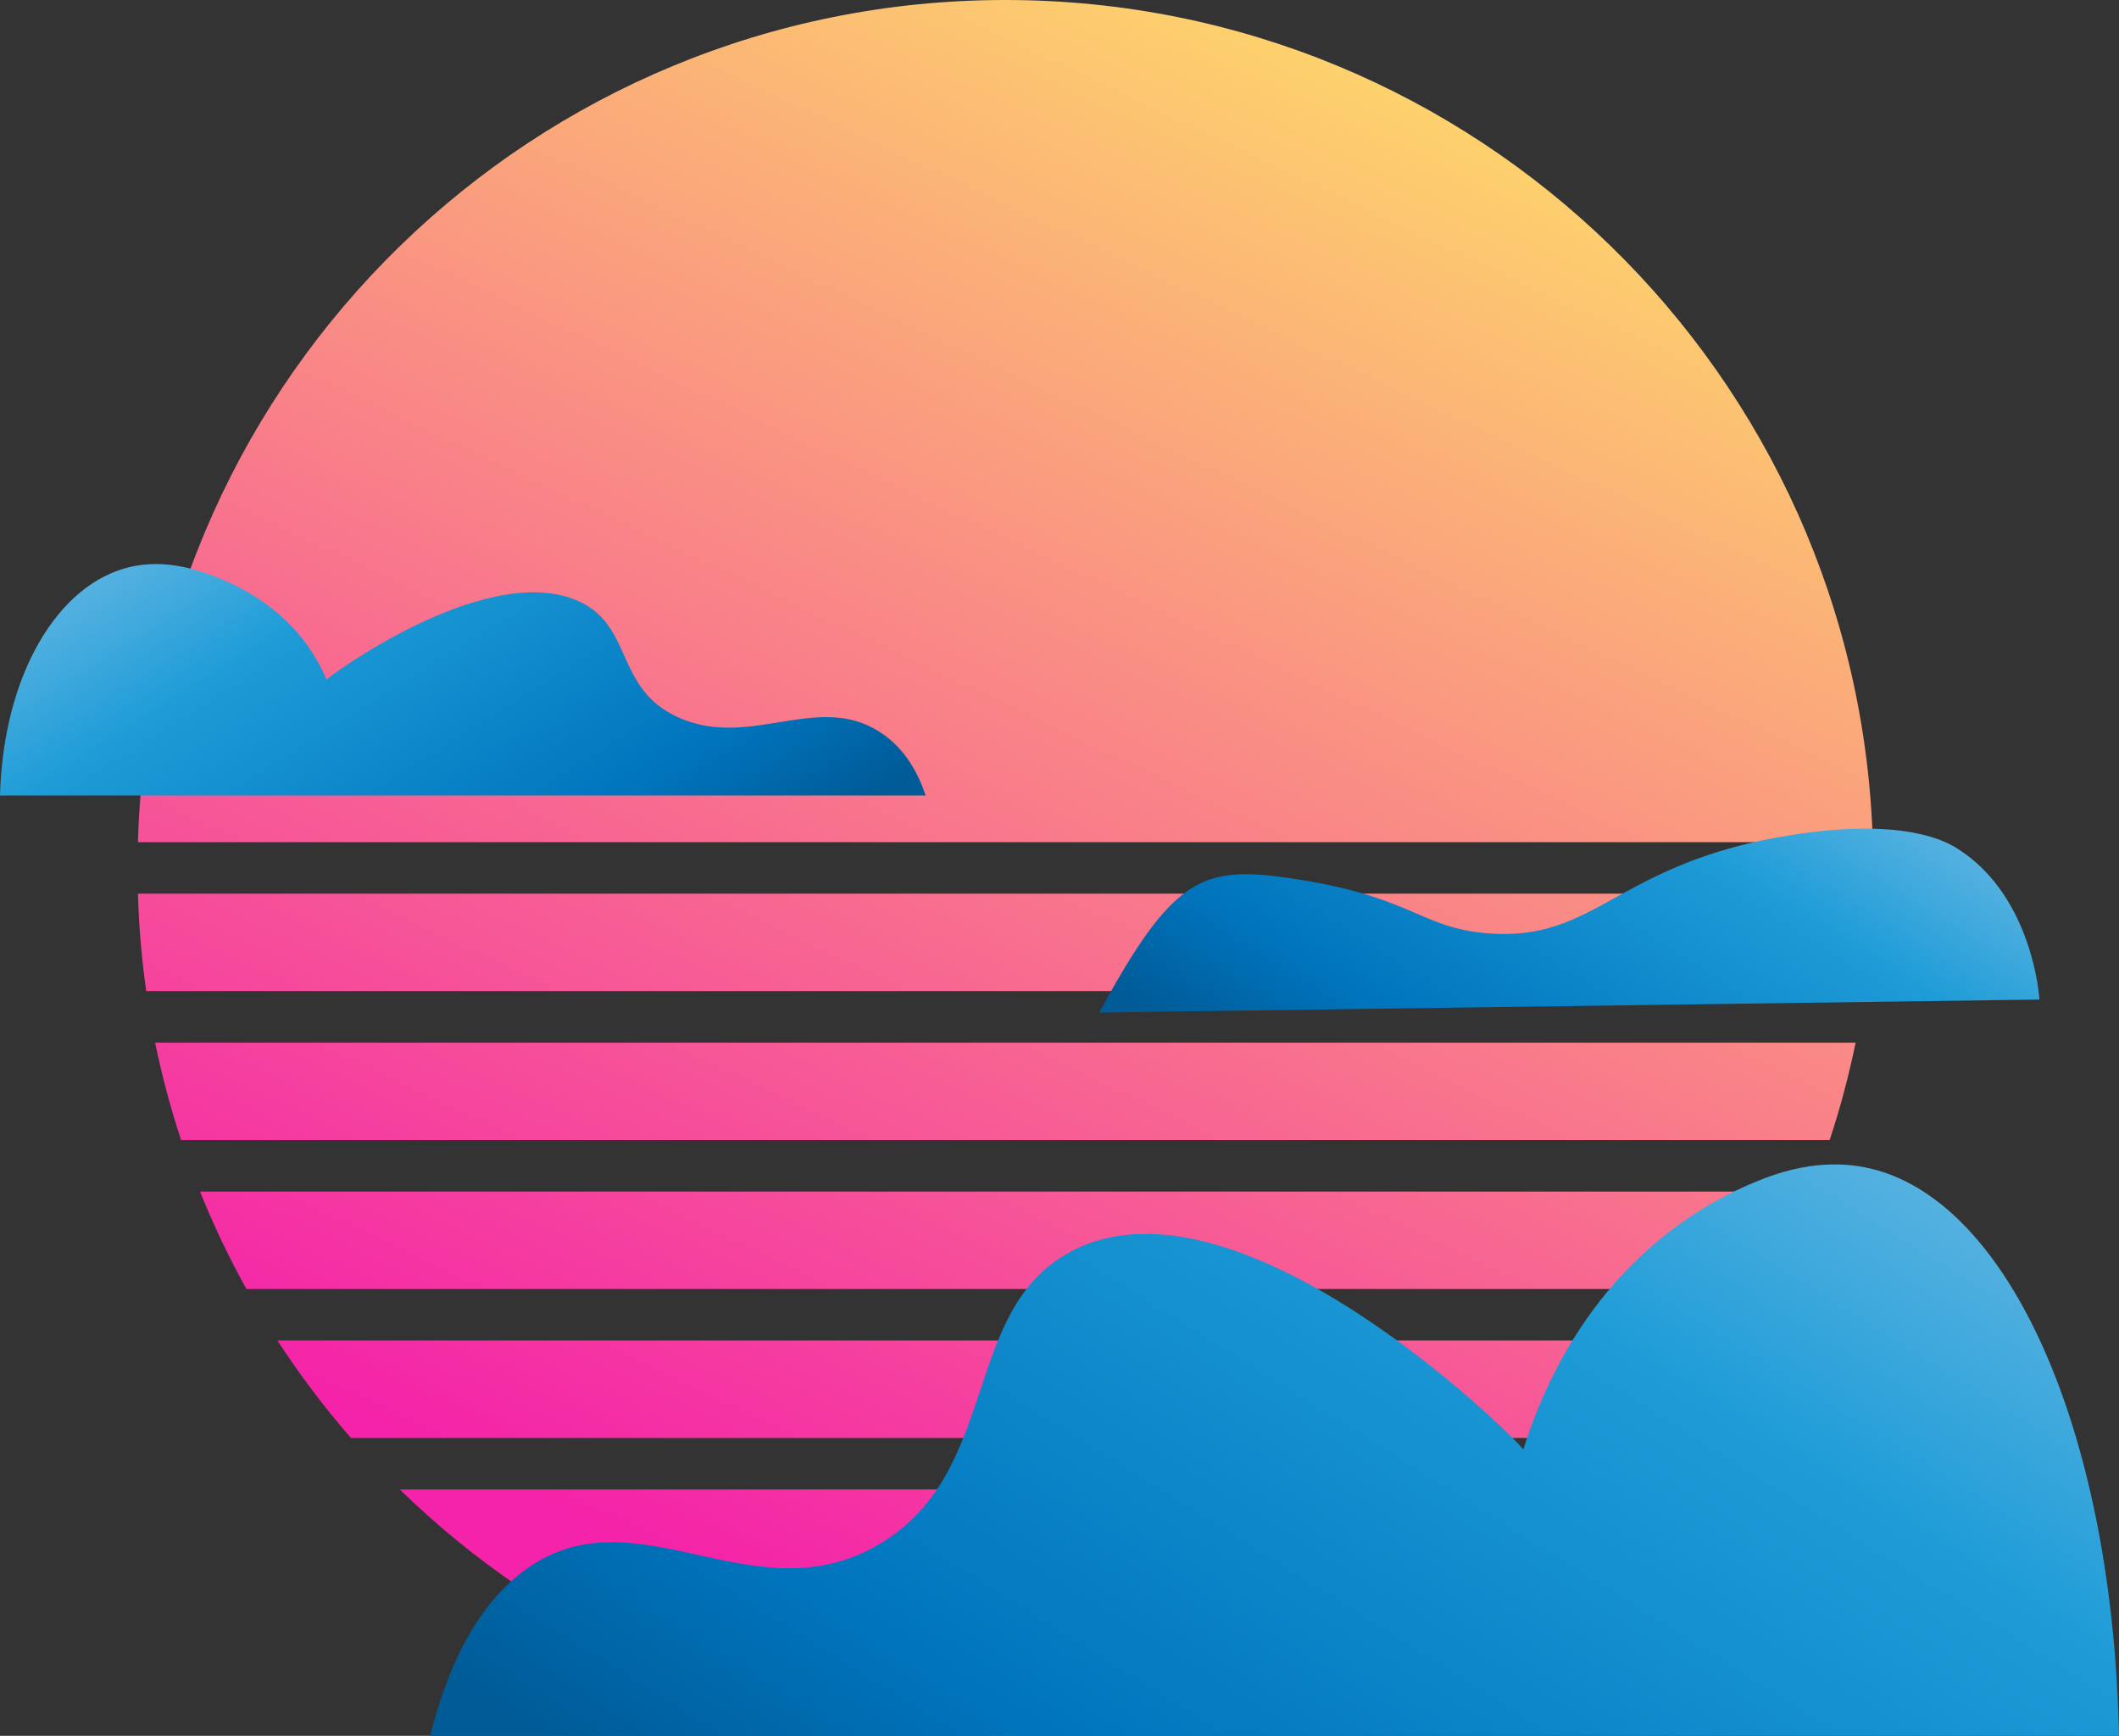 <?xml version="1.0" encoding="utf-8"?>
<!-- Generator: Adobe Illustrator 24.3.0, SVG Export Plug-In . SVG Version: 6.00 Build 0)  -->
<svg version="1.1" id="Layer_2" xmlns="http://www.w3.org/2000/svg" xmlns:xlink="http://www.w3.org/1999/xlink" x="0px" y="0px"
	 viewBox="0 0 293 240" style="enable-background:new 0 0 293 240;" xml:space="preserve">
<rect x="0" y="0" width="293" height="240" fill="#333333" stroke="none"/>
<style type="text/css">
	.st0{fill:url(#SVGID_1_);}
	.st1{fill:url(#SVGID_2_);}
	.st2{fill:url(#SVGID_3_);}
	.st3{fill:url(#SVGID_4_);}
	.st4{fill:url(#SVGID_5_);}
	.st5{fill:url(#SVGID_6_);}
	.st6{fill:url(#SVGID_7_);}
	.st7{fill:url(#SVGID_8_);}
	.st8{fill:url(#SVGID_9_);}
	.st9{fill:url(#SVGID_10_);}
</style>
<g id="Layer_1">
	<g>
		<g>
			<linearGradient id="SVGID_1_" gradientUnits="userSpaceOnUse" x1="232.622" y1="-32.555" x2="110.828" y2="224.492">
				<stop  offset="0" style="stop-color:#FFFE5D"/>
				<stop  offset="1" style="stop-color:#F423A9"/>
			</linearGradient>
			<path class="st0" d="M27.65,164.75c1.87,4.64,4.01,9.13,6.42,13.47h209.89c2.41-4.33,4.56-8.83,6.42-13.47H27.65z"/>
			<linearGradient id="SVGID_2_" gradientUnits="userSpaceOnUse" x1="248.463" y1="-25.049" x2="126.668" y2="231.998">
				<stop  offset="0" style="stop-color:#FFFE5D"/>
				<stop  offset="1" style="stop-color:#F423A9"/>
			</linearGradient>
			<path class="st1" d="M206.25,219.41c5.9-4,11.42-8.51,16.5-13.47H55.28c5.09,4.96,10.6,9.47,16.5,13.47H206.25z"/>
			<linearGradient id="SVGID_3_" gradientUnits="userSpaceOnUse" x1="240.494" y1="-28.825" x2="118.7" y2="228.222">
				<stop  offset="0" style="stop-color:#FFFE5D"/>
				<stop  offset="1" style="stop-color:#F423A9"/>
			</linearGradient>
			<path class="st2" d="M38.36,185.35c3.08,4.73,6.47,9.23,10.17,13.47H229.5c3.69-4.24,7.09-8.74,10.17-13.47H38.36z"/>
			<linearGradient id="SVGID_4_" gradientUnits="userSpaceOnUse" x1="256.432" y1="-21.273" x2="134.621" y2="235.808">
				<stop  offset="0" style="stop-color:#FFFE5D"/>
				<stop  offset="1" style="stop-color:#F423A9"/>
			</linearGradient>
			<path class="st3" d="M83.75,226.53c16.54,8.6,35.34,13.47,55.27,13.47s38.73-4.87,55.27-13.47H83.75z"/>
			<linearGradient id="SVGID_5_" gradientUnits="userSpaceOnUse" x1="209.262" y1="-43.623" x2="87.468" y2="213.424">
				<stop  offset="0" style="stop-color:#FFFE5D"/>
				<stop  offset="1" style="stop-color:#F423A9"/>
			</linearGradient>
			<path class="st4" d="M258.96,116.44C257.07,51.81,204.1,0,139.01,0S20.96,51.81,19.07,116.44H258.96z"/>
			<linearGradient id="SVGID_6_" gradientUnits="userSpaceOnUse" x1="218.722" y1="-39.141" x2="96.928" y2="217.906">
				<stop  offset="0" style="stop-color:#FFFE5D"/>
				<stop  offset="1" style="stop-color:#F423A9"/>
			</linearGradient>
			<path class="st5" d="M19.07,123.56c0.13,4.56,0.52,9.05,1.15,13.47h237.58c0.63-4.42,1.02-8.91,1.15-13.47H19.07z"/>
			<linearGradient id="SVGID_7_" gradientUnits="userSpaceOnUse" x1="225.695" y1="-35.837" x2="103.901" y2="221.21">
				<stop  offset="0" style="stop-color:#FFFE5D"/>
				<stop  offset="1" style="stop-color:#F423A9"/>
			</linearGradient>
			<path class="st6" d="M21.45,144.16c0.94,4.59,2.15,9.08,3.59,13.47h227.95c1.45-4.38,2.65-8.87,3.59-13.47H21.45z"/>
		</g>
		<linearGradient id="SVGID_8_" gradientUnits="userSpaceOnUse" x1="300.363" y1="38.7" x2="145.596" y2="286.326">
			<stop  offset="0" style="stop-color:#CCE0F4"/>
			<stop  offset="0.064" style="stop-color:#C3DCF2"/>
			<stop  offset="0.171" style="stop-color:#A9D2EE"/>
			<stop  offset="0.307" style="stop-color:#80C2E7"/>
			<stop  offset="0.465" style="stop-color:#47ACDE"/>
			<stop  offset="0.567" style="stop-color:#1E9CD7"/>
			<stop  offset="0.865" style="stop-color:#0075BE"/>
			<stop  offset="0.994" style="stop-color:#005B97"/>
		</linearGradient>
		<path class="st7" d="M121.64,213.47c-17.88,10.64-34.62-8.59-50.25,4.55c-6.98,5.87-10.24,15.26-11.9,21.98H293
			c-0.84-40.96-14.45-72.27-32.89-78.03c-3.72-1.16-9.08-1.74-16.09,0.93c-5.77,2.2-18.22,8.12-27.26,23.55
			c-2.88,4.92-4.82,9.79-6.15,14.03c0.04,0.02,0.06,0.02,0.07,0.01c0.24-0.34-39.13-40-62.64-27.43
			C132.86,181.18,138.39,203.5,121.64,213.47z"/>
		
			<linearGradient id="SVGID_9_" gradientUnits="userSpaceOnUse" x1="-252.402" y1="13.092" x2="-329.18" y2="135.936" gradientTransform="matrix(-1 0 0 1 -248.619 0)">
			<stop  offset="0" style="stop-color:#CCE0F4"/>
			<stop  offset="0.064" style="stop-color:#C3DCF2"/>
			<stop  offset="0.171" style="stop-color:#A9D2EE"/>
			<stop  offset="0.307" style="stop-color:#80C2E7"/>
			<stop  offset="0.465" style="stop-color:#47ACDE"/>
			<stop  offset="0.567" style="stop-color:#1E9CD7"/>
			<stop  offset="0.865" style="stop-color:#0075BE"/>
			<stop  offset="0.994" style="stop-color:#005B97"/>
		</linearGradient>
		<path class="st8" d="M93.93,99.25c9.8,4.31,18.98-3.48,27.54,1.84c3.83,2.38,5.62,6.18,6.52,8.9H0
			c0.46-16.59,7.92-29.27,18.03-31.61c2.04-0.47,4.98-0.7,8.82,0.38c3.16,0.89,9.99,3.29,14.94,9.54c1.58,1.99,2.64,3.96,3.37,5.68
			C45.14,94,45.13,94,45.13,94C45,93.86,66.58,77.8,79.46,82.89C87.79,86.18,84.75,95.22,93.93,99.25z"/>
		<linearGradient id="SVGID_10_" gradientUnits="userSpaceOnUse" x1="273.151" y1="48.964" x2="199.799" y2="166.327">
			<stop  offset="0" style="stop-color:#CCE0F4"/>
			<stop  offset="0.064" style="stop-color:#C3DCF2"/>
			<stop  offset="0.171" style="stop-color:#A9D2EE"/>
			<stop  offset="0.307" style="stop-color:#80C2E7"/>
			<stop  offset="0.465" style="stop-color:#47ACDE"/>
			<stop  offset="0.567" style="stop-color:#1E9CD7"/>
			<stop  offset="0.865" style="stop-color:#0075BE"/>
			<stop  offset="0.994" style="stop-color:#005B97"/>
		</linearGradient>
		<path class="st9" d="M152,140l130-1.8c0,0-0.82-14.22-11.33-20.86c-1.47-0.93-7.24-4.34-22.82-1.91
			c-24.46,3.83-26.93,14.86-42.19,13.61c-9.42-0.77-10.3-5.13-27.3-7.62C166.28,119.66,162.19,121.2,152,140z"/>
	</g>
</g>
</svg>
